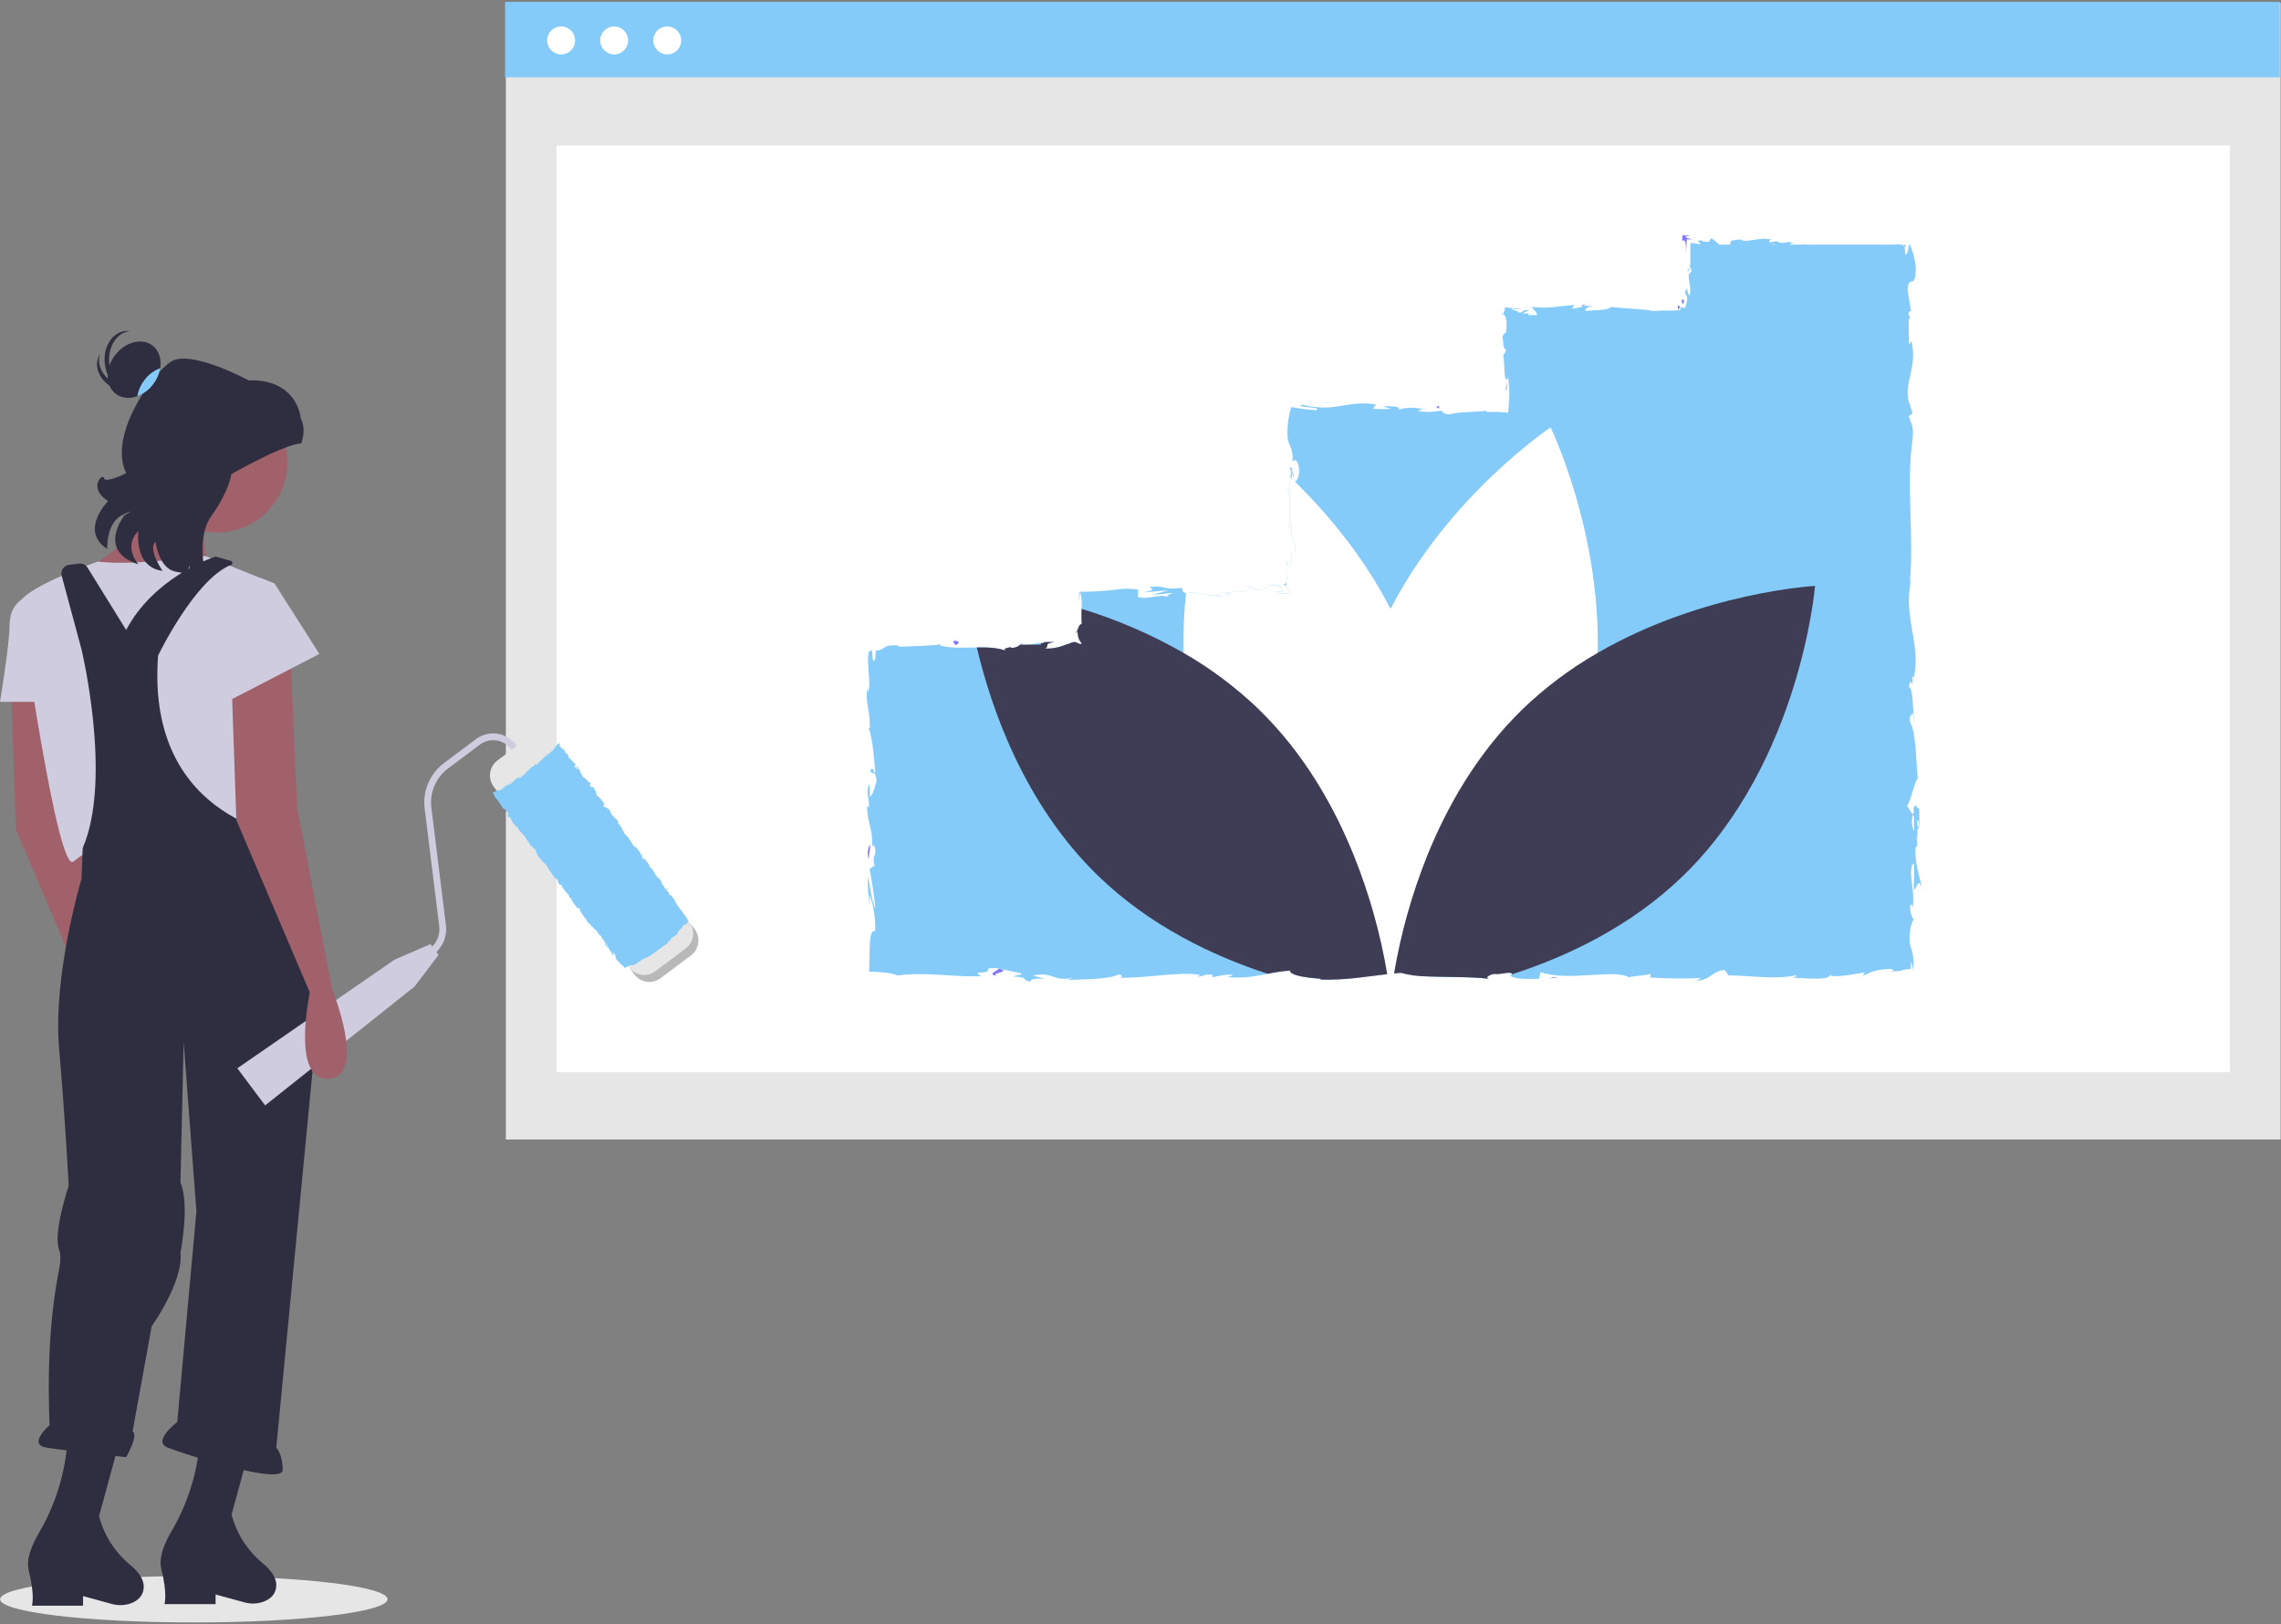 <svg width="601" height="428" viewBox="0 0 601 428" fill="none" xmlns="http://www.w3.org/2000/svg">
<rect x="0" y="0" width="601" height="428" fill="#808080" stroke="none"/>
<g clip-path="url(#clip0)">
<path d="M51.067 427.5C79.256 427.5 102.108 424.763 102.108 421.386C102.108 418.01 79.256 415.273 51.067 415.273C22.878 415.273 0.026 418.01 0.026 421.386C0.026 424.763 22.878 427.5 51.067 427.5Z" fill="#E6E6E6"/>
<path d="M600.894 0.765H133.287V300.241H600.894V0.765Z" fill="#E6E6E6"/>
<path d="M587.522 38.327H146.658V282.524H587.522V38.327Z" fill="white"/>
<path d="M600.694 0.5H133.088V20.366H600.694V0.5Z" fill="#85CBF9"/>
<path d="M147.85 14.338C149.884 14.338 151.532 12.69 151.532 10.656C151.532 8.623 149.884 6.974 147.85 6.974C145.817 6.974 144.168 8.623 144.168 10.656C144.168 12.69 145.817 14.338 147.85 14.338Z" fill="white"/>
<path d="M161.826 14.338C163.859 14.338 165.508 12.69 165.508 10.656C165.508 8.623 163.859 6.974 161.826 6.974C159.792 6.974 158.144 8.623 158.144 10.656C158.144 12.69 159.792 14.338 161.826 14.338Z" fill="white"/>
<path d="M175.802 14.338C177.835 14.338 179.484 12.69 179.484 10.656C179.484 8.623 177.835 6.974 175.802 6.974C173.768 6.974 172.12 8.623 172.12 10.656C172.12 12.69 173.768 14.338 175.802 14.338Z" fill="white"/>
<path d="M397.21 99.808C397.133 100.081 397.089 100.362 397.079 100.646L397.21 99.808Z" fill="#7F77FF"/>
<path d="M340.827 125.608C340.802 124.995 340.692 124.738 340.592 124.707C340.664 125.277 340.732 125.745 340.827 125.608Z" fill="#7F77FF"/>
<path d="M339.689 138.562C339.669 138.828 339.649 139.074 339.616 139.373C339.551 139.102 339.577 138.817 339.689 138.562V138.562Z" fill="#7F77FF"/>
<path d="M397.079 100.646L396.733 102.799C397.092 102.95 397 101.696 397.079 100.646Z" fill="#7F77FF"/>
<path d="M416.524 80.581L417.178 80.579C417.375 80.45 417.557 80.3 417.722 80.132L416.524 80.581Z" fill="#7F77FF"/>
<path d="M442.18 81.713C442.203 81.56 442.272 81.417 442.377 81.302C442.482 81.188 442.619 81.109 442.771 81.073C442.599 80.833 442.402 80.611 442.184 80.412C441.867 80.371 442.201 81.305 442.18 81.713Z" fill="#7F77FF"/>
<path d="M469.025 63.417C469.113 63.404 469.198 63.391 469.265 63.377L469.025 63.417Z" fill="#7F77FF"/>
<path d="M468.489 63.505L469.025 63.416C468.847 63.443 468.645 63.471 468.489 63.505Z" fill="#7F77FF"/>
<path d="M395.998 82.787C395.931 82.774 395.861 82.782 395.799 82.81C395.737 82.838 395.686 82.886 395.652 82.946C395.773 83.024 395.889 82.944 395.998 82.787Z" fill="#7F77FF"/>
<path d="M501.737 64.464L501.787 64.902C501.957 64.956 502.133 64.988 502.311 64.997L501.737 64.464Z" fill="#7F77FF"/>
<path d="M337.633 154.293C337.64 154.293 337.64 154.3 337.626 154.314C337.626 154.321 337.619 154.328 337.613 154.335C337.613 154.348 337.509 154.362 337.433 154.376C337.395 154.365 337.356 154.358 337.316 154.355C337.419 154.341 337.523 154.321 337.606 154.314C337.619 154.3 337.626 154.293 337.633 154.293Z" fill="#7F77FF"/>
<path d="M262.796 257.212C260.176 256.377 267.059 256.14 263.115 255.212C263.482 255.578 259.53 256.669 262.796 257.212Z" fill="#7F77FF"/>
<path d="M283.735 166.349C283.643 166.575 283.502 166.777 283.323 166.941C283.522 166.502 283.635 166.369 283.735 166.349Z" fill="#7F77FF"/>
<path d="M322.515 156.241C322.156 156.23 321.798 156.19 321.445 156.121L322.515 156.241Z" fill="#7F77FF"/>
<path d="M269.856 169.649C269.491 169.578 269.116 169.578 268.751 169.649C268.827 169.696 268.908 169.735 268.993 169.763C269.265 169.649 269.563 169.61 269.856 169.649Z" fill="#7F77FF"/>
<path d="M269.856 169.649C269.995 169.673 270.14 169.701 270.325 169.724C270.17 169.689 270.014 169.663 269.856 169.649Z" fill="#7F77FF"/>
<path d="M246.959 169.729C247.083 169.801 247.247 169.854 247.39 169.918C247.622 169.902 247.892 169.883 248.131 169.867L246.959 169.729Z" fill="#7F77FF"/>
<path d="M266.361 170.357C266.358 170.374 266.352 170.391 266.342 170.405C266.331 170.419 266.318 170.43 266.302 170.437C266.331 170.394 266.361 170.357 266.361 170.357Z" fill="#7F77FF"/>
<path d="M497.923 255.856C497.773 255.843 497.623 255.831 497.458 255.813C497.632 255.836 497.783 255.848 497.923 255.856Z" fill="#7F77FF"/>
<path d="M504.231 234.411C504.222 234.412 504.215 234.417 504.207 234.417C504.215 234.454 504.223 234.443 504.231 234.411Z" fill="#7F77FF"/>
<path d="M320.521 156.845C320.76 156.8 320.994 156.731 321.219 156.639C321.704 156.766 321.04 156.759 320.521 156.845Z" fill="#7F77FF"/>
<path d="M503.544 152.515C503.58 152.358 503.617 152.18 503.662 151.964C503.618 152.15 503.583 152.332 503.544 152.515Z" fill="#7F77FF"/>
<path d="M504.746 223.3C504.818 223.141 504.919 222.997 505.045 222.875L505.138 223.207C505.21 222.524 505.165 221.834 505.005 221.167C505.15 220.281 505.234 219.386 505.257 218.488C505.962 218.109 505.636 214.687 505.676 213.038C504.746 213.171 504.892 211.051 504.141 212.985C504.194 212.872 504.227 213.437 504.267 214.447C504.282 214.684 504.315 214.92 504.367 215.152C504.34 215.119 504.314 215.079 504.28 215.039C504.3 216.122 504.32 217.538 504.347 219.146C503.712 217.733 503.585 216.143 503.988 214.647C503.39 213.803 502.772 212.866 502.486 212.34C503.789 210.081 504.493 205.721 505.291 205.116C504.772 200.072 504.945 193.233 503.19 190.056C502.964 188.62 503.695 188.408 503.975 187.869C504.147 188.7 504.121 189.684 504.373 190.136C503.921 187.265 504.201 181.635 502.971 180.951C503.523 177.335 504.101 182.984 503.902 178.013L504.274 178.684C506.201 169.081 501.323 163.006 503.543 152.512C503.456 152.904 503.376 153.137 503.23 153.243C504.34 140.895 502.187 127.788 503.948 115.599C504.3 112.137 503.523 111.758 502.925 109.644L503.928 108.893L502.772 105.278C501.921 100.154 505.231 96.405 503.629 89.912L502.951 90.749C503.084 88.417 502.552 83.366 503.33 83.758C503.126 83.536 502.985 83.263 502.924 82.968C502.864 82.673 502.884 82.367 502.984 82.083L503.509 82.01L502.606 76.281C502.984 71.848 504.692 76.979 504.792 70.499C504.593 68.093 503.263 63.647 502.911 64.55C502.891 65.521 502.586 67.029 502.061 67.103L501.788 64.903C501.688 64.876 501.595 64.85 501.496 64.816V64.464H500.545C500.348 64.38 500.135 64.337 499.921 64.337C499.706 64.337 499.493 64.38 499.296 64.464H475.469L475.729 64.205L474.944 64.464H471.581C471.681 64.265 472 64.098 472.665 64.019C470.219 63.334 470.498 64.51 468.405 63.746C468.172 63.627 468.272 63.56 468.491 63.507L466.098 63.919C466.57 63.627 465.706 62.942 467.168 63.141C462.888 62.344 460.263 64.178 458.648 63.128L459.007 63.048C454.561 63.394 456.441 63.786 455.803 64.464H453.025L452.467 63.999L451.716 63.374C451.46 63.139 451.182 62.93 450.885 62.749C450.656 63.07 450.452 63.408 450.274 63.76C449.583 63.726 448.16 63.653 448.227 63.241C447.011 63.593 447.263 63.7 447.556 63.806C447.875 63.912 448.26 64.012 447.768 64.344C446.99 64.16 446.195 64.051 445.396 64.019C445.309 65.494 445.416 67.282 445.382 68.644C445.349 70.067 445.183 70.984 444.532 71.27C445.303 72.326 445.13 68.445 445.668 71.595C443.927 72.479 445.961 75.277 445.163 77.903C444.266 77.145 444.744 74.54 443.94 77.251C444.193 77.519 444.379 77.842 444.485 78.195C444.561 78.551 444.57 78.919 444.512 79.278C444.393 79.917 444.213 80.542 443.973 81.146C443.58 81.047 443.172 81.022 442.77 81.073C443.169 81.677 442.279 81.804 440.943 81.83C440.138 81.83 439.215 81.837 438.271 81.837C437.281 81.85 436.264 81.877 435.307 81.977C435.546 81.571 428.122 81.319 424.573 80.88L424.673 80.674C423.988 81.897 420.326 81.664 417.655 81.917C417.761 81.186 418.239 80.9 419.688 80.574L417.176 80.581C416.585 80.973 415.807 81.179 414.179 81.319L414.81 80.401C413.142 80.428 411.46 80.701 409.659 80.887C408.755 80.98 407.832 81.046 406.855 81.059C406.369 81.066 405.871 81.053 405.359 81.026C405.107 81.013 404.848 80.993 404.588 80.966C404.296 80.933 404.003 80.9 403.711 80.867C403.618 81.079 403.944 81.338 404.15 81.604C404.405 81.862 404.636 82.142 404.841 82.442C404.9 82.524 404.936 82.619 404.947 82.72C404.957 82.82 404.941 82.921 404.901 83.013H402.574C402.581 82.761 402.734 82.535 403.226 82.415C402.541 82.611 401.823 82.658 401.119 82.555C401.651 82.302 402.269 82.043 402.967 81.784C400.441 81.445 401.93 82.428 400.155 82.355C399.79 81.704 398.454 81.89 398.308 81.372C398.806 81.305 400.242 81.638 400.88 81.385C399.557 81.319 397.995 81.166 396.56 80.953C396.475 81.593 396.282 82.213 395.988 82.787C396.36 82.821 396.872 83.445 396.952 85.153C396.978 87.34 396.779 87.692 396.533 87.832C396.414 87.898 396.281 87.905 396.154 88.078C396.078 88.195 396.017 88.323 395.975 88.457C395.907 88.635 395.858 88.82 395.829 89.008C396.281 89.819 395.809 91.946 396.792 92.005C396.786 92.983 396.327 93.162 396.061 93.541C396.493 95.269 396.188 101.609 397.231 99.662L397.297 99.217C397.317 99.303 397.324 99.396 397.344 99.502C397.617 101.218 397.723 102.957 397.663 104.693C397.623 106.142 397.484 107.518 397.351 108.727C396.374 108.641 395.47 108.568 394.626 108.528C394.2 108.515 393.788 108.501 393.376 108.515L392.579 108.534C392.3 108.554 392.014 108.568 391.735 108.581L391.748 108.255C388.392 108.628 384.278 108.475 381.885 109.186C380.895 109.179 379.546 108.581 379.971 108.196C377.406 108.441 377.12 108.807 373.418 108.269C375.99 107.697 372.527 107.757 376.056 107.85C372.727 107.564 371.969 107.039 368.393 107.936C369.61 107.092 365.888 106.88 364.306 107.125L366.639 107.73C365 107.818 363.358 107.81 361.721 107.704L362.571 106.6C359.169 105.929 356.091 106.501 353.22 106.959C351.844 107.211 350.451 107.355 349.053 107.391L348.548 107.385L347.903 107.351C347.405 107.325 346.9 107.285 346.388 107.225C345.268 107.091 344.157 106.896 343.058 106.64C341.862 107.026 343.457 107.159 344.926 107.312C346.435 107.464 347.804 107.637 346.767 108.089C344.569 107.944 342.383 107.662 340.22 107.245C339.791 108.693 339.491 110.177 339.323 111.678C339.244 112.549 339.217 113.34 339.217 114.038C339.217 114.383 339.224 114.715 339.243 115.021C339.25 115.161 339.257 115.367 339.27 115.433C339.283 115.513 339.297 115.599 339.31 115.679C339.423 116.254 339.604 116.814 339.848 117.347C340.482 118.695 340.715 120.197 340.52 121.674C340.912 121.096 341.968 120.557 342.334 123.914C342.254 125.775 341.683 126.791 341.171 126.884C340.885 126.944 340.619 126.712 340.466 126.193C340.42 126.062 340.387 125.926 340.367 125.788C340.333 125.037 340.46 124.678 340.593 124.705C340.446 123.694 340.28 122.365 339.855 123.608L340.247 124.013C340.122 124.583 340.038 125.16 339.994 125.741C339.815 127.529 339.709 129.609 339.237 128.872C339.562 130.899 339.808 130.201 340.001 128.852C339.582 132.441 340.048 134.674 339.689 138.562C339.908 137.904 340.373 137.292 340.367 137.95C339.875 144.025 341.118 140.629 341.291 144.743C340.686 147.082 339.855 143.905 340.353 148.046C339.948 150.578 339.31 148.584 338.991 147.581C339.305 149.303 339.309 151.067 339.004 152.791C338.984 152.904 338.971 153.017 338.951 153.123C338.938 153.203 338.924 153.29 338.911 153.369L338.885 153.509C338.878 153.549 338.871 153.542 338.865 153.555L338.812 153.622C338.752 153.689 338.685 153.749 338.612 153.801C338.519 153.856 338.43 153.918 338.346 153.987C338.28 153.882 338.2 153.785 338.107 153.702C338.147 153.748 338.178 153.802 338.196 153.86C338.214 153.918 338.22 153.98 338.213 154.041C338.295 154.094 338.379 154.143 338.466 154.187C338.637 154.276 338.818 154.345 339.004 154.393C338.871 154.586 338.865 154.778 338.605 154.539C338.576 154.518 338.549 154.494 338.526 154.466C338.758 154.813 339.035 155.128 339.35 155.403C339.695 155.755 340.107 156.134 339.715 156.486C339.17 156.351 338.602 156.329 338.047 156.42C337.908 156.427 337.768 156.427 337.635 156.42C337.426 156.408 337.217 156.383 337.01 156.347C336.844 156.335 336.682 156.286 336.537 156.203C336.392 156.12 336.268 156.006 336.173 155.868C336.791 155.915 337.236 155.928 337.569 155.921C337.748 155.921 337.815 155.895 337.868 155.848C337.961 155.769 337.894 155.616 337.835 155.456C337.722 155.184 337.682 154.878 337.881 154.725C337.851 154.733 337.819 154.738 337.788 154.738C337.729 154.736 337.671 154.725 337.615 154.705C337.363 154.685 337.103 154.659 336.831 154.632C336.658 154.512 336.997 154.413 337.316 154.353C336.957 154.28 336.638 154.227 336.359 154.187C335.808 154.087 335.242 154.087 334.691 154.187C333.481 154.473 333.741 155.529 330.311 155.509C330.923 154.924 329.181 154.393 328.39 154.519C330.351 154.532 329.327 155.503 327.533 155.955C324.416 155.496 324.15 156.294 322.515 156.24L324.376 156.46C323.745 157.051 322.19 156.971 320.023 157.158C319.963 157.011 320.129 156.932 320.368 156.872C318.129 157.217 315.444 155.676 312.499 156.247C312.47 156.248 312.441 156.253 312.413 156.26C310.858 155.862 312.26 155.157 310.891 154.885C307.129 155.649 306.817 154.074 302.856 154.705C303.999 155.503 304.198 155.31 301.407 156.081L307.92 155.523L303.74 156.672C305.707 156.686 307.887 156.174 309.063 156.314C307.07 156.958 307.276 156.759 308.219 157.417C305.528 156.227 302.889 158.115 299.785 157.31L299.878 155.343C297.903 155.029 295.889 155.038 293.917 155.37L293.159 155.469L292.78 155.516L292.681 155.529L292.528 155.543L292.215 155.569C291.398 155.629 290.567 155.695 289.71 155.762C288.028 155.875 286.314 155.955 284.353 155.941C284.346 156.819 284.32 157.729 284.273 158.68L284.586 156.174L284.832 156.201C284.802 156.245 284.761 156.28 284.712 156.3C284.995 157.533 285.089 158.801 284.991 160.062C284.991 160.175 284.984 160.295 284.984 160.414V160.421C284.971 161.046 284.951 161.697 284.945 162.348C284.945 162.734 284.951 163.113 284.965 163.485C284.971 163.671 284.984 163.85 284.991 164.03L285.011 164.289L285.038 164.468C284.38 164.282 284.14 165.512 283.735 166.349C283.855 166.323 283.914 166.588 283.954 167.007C283.994 167.18 284.014 167.393 284.061 167.645C284.183 168.337 284.509 168.975 284.998 169.48C284.897 169.58 284.783 169.667 284.659 169.739C284.25 169.586 283.851 169.411 283.462 169.214C283.055 169.128 282.63 169.177 282.253 169.353C282.166 169.393 282.08 169.44 281.994 169.486C281.925 169.523 281.851 169.548 281.774 169.559C281.681 169.586 281.588 169.612 281.502 169.639C281.136 169.752 280.791 169.872 280.452 169.991C278.845 170.656 277.11 170.953 275.374 170.862C276.79 170.151 274.65 169.686 277.807 169.174C276.231 169.167 274.823 169.048 274.796 169.499C274.624 169.437 274.441 169.41 274.258 169.42C273.467 169.426 272.197 169.732 271.034 169.872C270.477 169.958 269.91 169.958 269.353 169.872C269.229 169.852 269.108 169.816 268.994 169.765C268.923 169.797 268.854 169.832 268.788 169.872C268.46 170.169 268.074 170.395 267.654 170.535C267.234 170.674 266.789 170.725 266.349 170.682C266.328 170.67 266.31 170.653 266.296 170.633C266.282 170.614 266.272 170.591 266.268 170.567C266.263 170.543 266.264 170.518 266.27 170.495C266.276 170.471 266.287 170.449 266.302 170.43C265.95 170.702 263.71 170.855 265.139 171.527C263.046 170.643 260.234 170.55 257.37 170.589C253.615 170.636 249.78 170.915 247.387 169.918C245.673 170.025 243.785 170.138 241.931 170.224C241.007 170.257 240.09 170.297 239.212 170.33C238.774 170.344 238.342 170.357 237.93 170.37C237.465 170.377 237.019 170.39 236.594 170.397C236.727 170.297 236.727 170.217 236.8 170.171C236.963 170.106 237.142 170.095 237.312 170.137C237.192 170.124 237.112 170.104 236.966 170.098C236.82 170.084 236.674 170.078 236.534 170.064C236.255 170.051 235.996 170.044 235.756 170.038C235.348 170.036 234.94 170.058 234.534 170.104C234.037 170.152 233.555 170.302 233.118 170.543C232.44 171.106 231.593 171.424 230.712 171.447C230.743 172.162 230.707 172.878 230.606 173.587C230.34 174.165 230.174 174.298 230.061 174.105C229.932 173.71 229.867 173.298 229.868 172.882C229.808 171.826 229.828 170.629 229.629 171.52C228.552 171.041 228.625 173.58 228.811 176.358C228.904 177.973 229.024 178.678 229.044 179.695C229.091 180.621 228.963 181.548 228.665 182.426L228.539 181.629C227.801 184.141 229.356 187.763 229.203 191.87C229.203 191.87 229.011 191.671 228.878 191.844C229.974 194.655 230.34 199.972 230.646 203.92C229.802 202.69 230.2 202.125 229.343 202.876C229.463 204.651 230.719 202.358 230.958 205.894C230.499 207.043 230.094 209.596 229.177 209.935L229.124 206.598C227.941 208.306 229.17 210.912 228.964 212.673L228.446 212.447C228.612 217.558 229.915 217.631 229.821 223.12L230.214 222.556C231.51 225.56 229.489 225.074 230.453 228.065L229.137 228.976C229.456 230.956 230.406 235.908 230.652 239.463C229.682 237.45 229.183 233.296 228.605 230.724C228.599 232.684 228.705 237.396 229.35 238.42C229.223 237.629 228.904 236.632 229.104 235.848C230.134 238.254 230.639 241.424 230.619 245.339C229.788 245.113 229.429 246.123 229.257 247.691C229.25 247.791 229.237 247.891 229.23 247.997C229.223 248.143 229.21 248.296 229.203 248.449C229.19 248.761 229.177 249.08 229.157 249.413C229.144 250.077 229.124 250.782 229.104 251.5C229.07 252.968 229.037 254.51 229.004 256.006C232.041 256.105 234.833 256.325 236.454 257.009L236.999 256.963L237.338 256.923L237.99 256.856C238.422 256.816 238.854 256.783 239.286 256.757C240.15 256.697 241.014 256.677 241.884 256.67C243.619 256.664 245.373 256.737 247.161 256.836C250.737 257.036 254.452 257.335 258.486 257.255C255.628 255.281 260.839 257.202 260.347 255.168C262.208 255.042 262.926 255.075 263.099 255.201L262.826 255.142C262.926 255.168 263.006 255.188 263.112 255.215V255.208L268.801 256.418C270.15 257.009 267.013 256.863 267.186 257.321C271.3 257.481 268.914 258.186 271.632 258.724C271.074 257.999 273.061 257.68 275.407 257.96L272.104 257.022C277.853 255.939 277.076 258.731 282.864 257.654L281.03 258.299C284.007 257.92 291.996 258.312 294.914 256.677C295.439 256.909 296.137 257.468 294.827 257.614C301.932 257.86 310.639 255.879 316.161 256.883L315.623 257.381C316.946 257.235 317.929 256.444 319.591 256.943C319.504 257.149 319.053 257.441 319.671 257.468C320.368 257.302 323.186 256.597 324.948 256.89L323.446 257.448C327.805 257.86 330.889 257.215 334.026 256.59C335.958 256.171 337.917 255.888 339.888 255.746C339.875 257.209 345.325 257.687 348.05 257.92L347.95 258.126C351.185 258.185 354.42 258.028 357.633 257.654C360.099 257.381 362.492 257.036 365.024 256.75H365.03C365.19 256.73 365.35 256.71 365.516 256.69C366.101 256.624 366.699 256.564 367.303 256.504C367.49 256.484 367.682 256.464 367.875 256.444C368.287 256.411 368.706 256.378 369.131 256.345C371.246 256.923 373.426 257.231 375.618 257.262C380.815 257.514 387.355 257.308 392.3 257.9C391.156 257.634 392.486 256.757 393.808 256.61C395.45 256.89 398.268 255.753 398.381 256.717C398.389 256.79 398.384 256.864 398.368 256.936L397.776 256.909H397.743L397.749 256.916C399.072 258.225 402.661 257.88 405.466 257.913L405.924 256.158C413.268 258.711 425.165 255.221 429.172 257.508C430.947 257.069 433.14 257.076 434.895 256.637L434.802 257.574C439.271 257.858 443.753 257.902 448.227 257.707L446.991 258.385C450.413 258.445 451.311 255.667 454.474 255.614L455.418 257.016C461.393 256.996 467.434 258.232 473.336 256.956C473.243 257.162 473.063 257.567 472.1 257.627C474.818 257.66 482.448 258.518 482.022 256.83C482.674 257.78 488.283 256.743 491.334 256.218L490.835 257.142C492.198 256.551 492.896 256.172 493.733 255.906C494.209 255.756 494.695 255.642 495.188 255.567C495.494 255.52 495.787 255.474 496.205 255.434C496.71 255.394 497.282 255.354 497.927 255.308C499.07 255.421 499.263 255.933 497.92 255.859C498.919 255.991 499.934 255.946 500.917 255.726C501.743 255.464 502.603 255.328 503.469 255.321C503.466 254.653 503.501 253.985 503.576 253.321C503.775 254.092 503.975 254.909 504.167 255.773C504.242 254.35 504.182 252.924 503.988 251.513C503.828 250.662 503.576 250.031 503.237 248.854C503.21 248.695 503.19 248.522 503.177 248.343C503.164 248.176 503.15 248.01 503.137 247.831C503.124 247.538 503.117 247.219 503.124 246.9C503.145 246.239 503.209 245.58 503.317 244.927C503.523 243.644 503.888 242.554 504.307 242.328C503.795 241.909 503.111 240.221 503.35 238.4C503.669 238.154 503.868 238.812 503.961 239.151C504.593 233.987 502.885 231.468 503.795 227.919C503.933 227.88 504.058 227.803 504.155 227.698C504.252 227.592 504.319 227.462 504.347 227.321C504.327 231.083 504.28 234.166 504.221 234.412C505.065 234.366 505.217 231.116 506.387 233.734C505.743 231.076 504.347 226.53 504.746 223.3ZM505.497 216.421C505.629 217.524 505.443 217.89 505.251 218.043C505.237 217.524 505.204 216.913 505.138 216.115C505.104 216.089 505.065 216.022 505.025 215.989C505.216 216.09 505.379 216.239 505.497 216.421V216.421ZM467.454 64.318C467.566 64.354 467.673 64.403 467.773 64.464H466.364C466.703 64.411 467.062 64.364 467.454 64.318V64.318Z" fill="#85CBF9"/>
<path d="M338.059 154.645C338.013 154.696 337.949 154.726 337.881 154.731C337.935 154.693 337.995 154.664 338.059 154.645Z" fill="#7F77FF"/>
<path d="M320.369 156.877C320.424 156.868 320.478 156.855 320.533 156.844C320.476 156.854 320.421 156.865 320.369 156.877Z" fill="#7F77FF"/>
<path d="M504.269 214.447C504.237 214.298 504.214 214.147 504.201 213.994C504.118 214.219 504.048 214.432 503.991 214.65L504.284 215.039L504.269 214.447Z" fill="#7F77FF"/>
<path d="M397.21 99.819C397.236 99.705 397.283 99.597 397.348 99.5C397.301 99.602 397.27 99.602 397.232 99.667L397.21 99.819Z" fill="#7F77FF"/>
<path d="M443.659 63.344C443.959 63.351 444.298 63.784 444.233 66.964L444.433 63.056L445.901 63.127C444.716 62.766 442.76 62.281 445.468 62.194C444.535 62.086 443.823 62.002 443.321 61.944C443.098 63.818 443.359 63.352 443.659 63.344Z" fill="#7F77FF"/>
<path d="M443.71 79.607C443.626 78.863 443.495 78.842 443.36 78.929C443.224 79.024 443.084 79.214 442.982 79.121C443.311 80.003 443.394 80.431 443.71 79.607Z" fill="#7F77FF"/>
<path d="M379.004 107.862L379.236 107.012C377.463 107.135 379.219 107.342 379.004 107.862Z" fill="#7F77FF"/>
<path d="M348.32 106.329L348.468 106.318L348.741 106.294L349.833 106.201L350.607 106.079L349.128 106.234L348.388 106.31L347.181 106.388L348.092 106.341L348.32 106.329Z" fill="#7F77FF"/>
<path d="M251.115 168.904L251.651 169.95C252.85 169.763 253.101 168.586 251.115 168.904Z" fill="#7F77FF"/>
<path d="M229.235 222.499C228.915 223.095 228.719 223.75 228.659 224.424C228.6 225.098 228.678 225.776 228.889 226.419C228.961 224.855 229.369 223.296 229.235 222.499Z" fill="#7F77FF"/>
<path d="M408.016 257.831L410.652 257.539L409.415 257.48L408.016 257.831Z" fill="#7F77FF"/>
<path d="M420.945 172.038C420.784 180.102 419.657 188.116 417.588 195.911C409.533 225.686 387.494 247.352 375.618 257.262C373.426 257.231 371.246 256.923 369.131 256.345C368.706 256.378 368.287 256.411 367.875 256.444C367.682 256.464 367.49 256.484 367.304 256.504C366.699 256.564 366.101 256.624 365.516 256.69C365.35 256.71 365.19 256.73 365.03 256.75H365.024C361.182 246.703 358.426 236.273 356.803 225.639L356.796 225.633V225.626C354.742 211.988 354.41 195.984 358.737 179.994C360.59 173.227 363.154 166.675 366.386 160.448C381.832 130.473 408.543 112.615 408.543 112.615C408.543 112.615 421.742 139.725 420.945 172.038Z" fill="white"/>
<path d="M339.689 138.562C339.669 138.828 339.649 139.074 339.616 139.373C339.551 139.102 339.577 138.817 339.689 138.562V138.562Z" fill="white"/>
<path d="M320.521 156.845C320.76 156.8 320.994 156.731 321.219 156.639C321.704 156.766 321.04 156.759 320.521 156.845Z" fill="white"/>
<path d="M321.445 156.121L322.515 156.241C322.156 156.23 321.798 156.19 321.445 156.121V156.121Z" fill="white"/>
<path d="M337.433 154.376C337.395 154.365 337.356 154.358 337.316 154.355C337.419 154.341 337.523 154.321 337.606 154.314C337.619 154.3 337.626 154.293 337.633 154.293C337.64 154.293 337.64 154.3 337.626 154.314C337.626 154.321 337.619 154.328 337.612 154.335C337.612 154.348 337.509 154.362 337.433 154.376Z" fill="white"/>
<path d="M338.059 154.645C338.013 154.696 337.949 154.726 337.881 154.731C337.935 154.693 337.995 154.664 338.059 154.645Z" fill="white"/>
<path d="M375.997 225.586C375.997 225.6 375.99 225.613 375.99 225.626C374.382 236.157 371.662 246.487 367.875 256.444C367.682 256.464 367.49 256.484 367.304 256.504C366.699 256.564 366.101 256.624 365.516 256.69C365.35 256.71 365.19 256.73 365.031 256.75H365.024C362.492 257.036 360.099 257.382 357.633 257.654C345.876 247.931 323.359 226.085 315.204 195.911C313.129 188.115 312 180.098 311.841 172.032C311.72 166.762 311.94 161.489 312.499 156.247C315.444 155.676 318.129 157.218 320.368 156.872C320.129 156.932 319.963 157.011 320.023 157.158C322.189 156.972 323.745 157.051 324.376 156.46L322.515 156.241C324.15 156.294 324.416 155.496 327.533 155.955C329.327 155.503 330.351 154.532 328.39 154.519C329.181 154.393 330.922 154.925 330.311 155.509C333.74 155.529 333.481 154.473 334.691 154.187H336.359C336.638 154.227 336.957 154.28 337.316 154.353C336.997 154.413 336.658 154.513 336.831 154.632C337.103 154.659 337.363 154.685 337.615 154.705C337.671 154.725 337.729 154.737 337.788 154.739C337.819 154.738 337.851 154.733 337.881 154.725C337.682 154.878 337.722 155.184 337.834 155.456C337.894 155.616 337.961 155.769 337.868 155.848C337.815 155.895 337.748 155.922 337.569 155.922C337.236 155.928 336.791 155.915 336.173 155.868C336.268 156.006 336.392 156.12 336.537 156.203C336.682 156.286 336.844 156.335 337.01 156.347C337.217 156.384 337.426 156.408 337.635 156.42C337.768 156.427 337.908 156.427 338.047 156.42C338.602 156.329 339.17 156.351 339.715 156.486C340.107 156.134 339.695 155.755 339.35 155.403C339.035 155.129 338.758 154.813 338.526 154.466C338.549 154.494 338.576 154.518 338.605 154.539C338.865 154.778 338.871 154.586 339.004 154.393C338.818 154.345 338.637 154.276 338.466 154.187H338.951V153.124C338.971 153.017 338.984 152.904 339.004 152.791C339.309 151.067 339.305 149.303 338.991 147.581C339.31 148.584 339.948 150.578 340.353 148.046C339.855 143.905 340.686 147.082 341.29 144.743C341.118 140.629 339.875 144.025 340.367 137.95C340.373 137.292 339.908 137.904 339.689 138.562C340.048 134.674 339.582 132.441 340.001 128.852C339.808 130.201 339.562 130.899 339.237 128.872C339.709 129.609 339.815 127.529 339.994 125.741C340.147 125.888 340.307 126.041 340.466 126.193C340.699 126.419 340.938 126.652 341.171 126.885C349.452 135.013 359.162 146.391 366.386 160.448C366.387 160.448 366.388 160.448 366.389 160.448C366.39 160.448 366.39 160.449 366.391 160.449C366.392 160.45 366.392 160.451 366.393 160.452C366.393 160.452 366.393 160.453 366.393 160.454C369.631 166.677 372.198 173.227 374.049 179.994C378.369 195.971 378.044 211.949 375.997 225.586Z" fill="white"/>
<path d="M283.735 166.349C283.643 166.575 283.502 166.777 283.323 166.941C283.522 166.502 283.635 166.369 283.735 166.349Z" fill="#3F3D56"/>
<path d="M266.361 170.357C266.358 170.374 266.352 170.391 266.342 170.405C266.331 170.419 266.318 170.43 266.302 170.437C266.331 170.394 266.361 170.357 266.361 170.357Z" fill="#3F3D56"/>
<path d="M365.516 256.69C365.349 256.71 365.19 256.73 365.03 256.75H365.024C362.492 257.036 360.099 257.382 357.633 257.654C354.42 258.028 351.185 258.186 347.95 258.126L348.05 257.92C345.325 257.687 339.875 257.209 339.888 255.747C337.917 255.889 335.958 256.171 334.026 256.591C319.651 251.912 302.909 243.99 289.211 230.657C269.904 211.869 261.191 186.766 257.37 170.59C260.234 170.55 263.046 170.643 265.139 171.527C263.71 170.855 265.95 170.703 266.302 170.43C266.287 170.449 266.276 170.471 266.27 170.495C266.264 170.518 266.263 170.543 266.268 170.567C266.272 170.591 266.282 170.614 266.296 170.634C266.31 170.654 266.328 170.67 266.349 170.683C266.789 170.725 267.234 170.675 267.654 170.535C268.074 170.395 268.46 170.169 268.788 169.872H274.258V169.42C274.441 169.41 274.624 169.437 274.796 169.5C274.823 169.048 276.232 169.167 277.807 169.174C274.65 169.686 276.79 170.151 275.374 170.862C277.11 170.953 278.845 170.656 280.452 169.991C280.791 169.872 281.136 169.752 281.502 169.639C281.588 169.613 281.681 169.586 281.774 169.559C281.851 169.548 281.925 169.523 281.994 169.486C282.08 169.44 282.167 169.393 282.253 169.353C282.63 169.177 283.055 169.128 283.463 169.214C283.851 169.411 284.251 169.586 284.659 169.739C284.783 169.668 284.897 169.58 284.998 169.48C284.509 168.976 284.183 168.337 284.061 167.645C284.014 167.393 283.994 167.18 283.954 167.007C283.914 166.589 283.855 166.323 283.735 166.349C284.14 165.512 284.38 164.282 285.038 164.468L285.011 164.289L284.991 164.03C284.984 163.85 284.971 163.671 284.965 163.485C284.951 163.113 284.945 162.734 284.945 162.348C284.951 161.697 284.971 161.046 284.984 160.421C294.342 163.276 303.351 167.171 311.842 172.032C319.062 176.171 325.744 181.187 331.733 186.966C343.723 198.636 351.625 212.739 356.796 225.626V225.633L356.803 225.64C360.81 235.648 363.731 246.058 365.516 256.69Z" fill="#3F3D56"/>
<path d="M397.743 256.91H397.788C397.777 256.916 397.765 256.919 397.752 256.919L397.743 256.91Z" fill="#3F3D56"/>
<path d="M478.234 154.38C478.234 154.38 474.459 200.597 443.581 230.657C429.757 244.116 412.843 252.058 398.381 256.717C398.268 255.753 395.45 256.89 393.808 256.611C392.486 256.757 391.156 257.634 392.3 257.9C387.355 257.308 380.815 257.514 375.618 257.262C373.426 257.231 371.246 256.923 369.131 256.345C368.706 256.378 368.287 256.411 367.875 256.444C367.682 256.464 367.49 256.484 367.304 256.504C369.094 245.919 372.008 235.554 375.997 225.586C381.181 212.713 389.083 198.623 401.053 186.972C407.042 181.193 413.723 176.177 420.944 172.038C448.606 155.995 478.234 154.38 478.234 154.38Z" fill="#3F3D56"/>
<path d="M43.76 127.706C43.76 127.706 34.503 146.22 20.197 150.427C5.891 154.635 54.7 150.427 54.7 150.427C54.7 150.427 52.175 136.963 55.541 135.28C58.907 133.597 43.76 127.706 43.76 127.706Z" fill="#A0616A"/>
<path d="M28.803 95.899C28.3 91.513 30.699 87.635 34.162 87.237C34.201 87.233 34.24 87.235 34.279 87.231C33.846 87.168 33.407 87.16 32.972 87.21C29.509 87.607 27.11 91.486 27.613 95.872C28.111 100.209 31.26 103.413 34.678 103.101C31.747 102.675 29.243 99.727 28.803 95.899Z" fill="#2F2E41"/>
<path d="M31.907 101.847C27.725 100.431 25.241 96.606 26.359 93.305C26.372 93.267 26.39 93.233 26.404 93.196C26.162 93.561 25.968 93.955 25.827 94.369C24.709 97.671 27.193 101.495 31.375 102.911C35.51 104.311 39.751 102.83 40.927 99.606C39.291 102.076 35.556 103.082 31.907 101.847Z" fill="#2F2E41"/>
<path d="M2.971 182.948L4.208 218.592L23.563 264.035C23.563 264.035 18.514 287.598 28.612 286.756C38.711 285.915 29.454 263.193 29.454 263.193L20.197 215.226L18.514 175.673L2.971 182.948Z" fill="#A0616A"/>
<path d="M57.224 140.329C67.449 140.329 75.738 132.04 75.738 121.815C75.738 111.59 67.449 103.301 57.224 103.301C46.999 103.301 38.711 111.59 38.711 121.815C38.711 132.04 46.999 140.329 57.224 140.329Z" fill="#A0616A"/>
<path d="M72.372 153.794L54.127 146.505C54.127 146.505 50.492 147.061 40.394 147.903C30.295 148.744 25.811 147.951 25.811 147.951C25.811 147.951 4.208 155.477 5.049 159.684C5.891 163.892 15.148 230.373 19.355 227.007C23.563 223.641 26.088 222.799 26.088 222.799L72.372 218.592V153.794Z" fill="#CFCCE0"/>
<path d="M8.415 158.001H5.677C5.677 158.001 2.525 159.684 2.525 164.734C2.525 169.783 -3.05176e-05 184.93 -3.05176e-05 184.93H13.464L8.415 158.001Z" fill="#CFCCE0"/>
<path d="M33.241 165.996L23.076 149.577C22.845 149.203 22.511 148.903 22.114 148.713C21.718 148.524 21.275 148.452 20.838 148.506L18.188 148.838C17.862 148.878 17.549 148.989 17.269 149.161C16.989 149.333 16.75 149.563 16.566 149.836C16.383 150.108 16.26 150.417 16.207 150.741C16.153 151.065 16.169 151.397 16.255 151.714L21.459 171.045C21.459 171.045 29.688 205.194 21.787 223.464L21.459 231.636C21.459 231.636 13.885 256.882 15.568 276.237C17.251 295.592 18.093 312.423 18.093 312.423C18.093 312.423 13.885 325.046 15.568 329.253C16.073 330.516 15.972 332.384 15.584 334.381C13.21 346.57 12.598 359.037 12.933 371.45L13.044 375.538C13.044 375.538 7.153 380.587 12.202 381.429C17.252 382.27 33.241 383.953 33.241 383.953C33.241 383.953 36.607 378.062 34.924 377.221L39.973 349.45C39.973 349.45 48.388 337.669 47.547 330.095C47.547 330.095 50.071 317.472 47.547 311.581L48.388 274.554L51.754 319.155L46.705 374.696C46.705 374.696 39.973 379.745 44.181 381.429C48.388 383.112 74.476 391.527 74.476 387.319C74.476 383.112 72.793 381.429 72.793 381.429L83.733 267.821L77.842 220.696C77.842 220.696 38.29 217.329 41.656 172.728C41.656 172.728 51.333 152.631 60.885 148.839C60.993 148.798 61.086 148.725 61.151 148.628C61.215 148.532 61.247 148.418 61.243 148.303C61.238 148.187 61.197 148.076 61.126 147.984C61.055 147.893 60.956 147.827 60.845 147.795L56.967 146.687C56.861 146.656 56.749 146.658 56.644 146.693C54.962 147.263 40.371 152.527 33.241 165.996Z" fill="#2F2E41"/>
<path d="M52.596 380.587L52.462 381.797C51.556 389.506 49.05 396.941 45.103 403.625C43.219 406.864 41.776 410.522 42.498 413.407C44.181 420.139 43.339 422.664 43.339 422.664H56.804V420.139L64.321 422.189C65.997 422.673 67.783 422.619 69.427 422.033C71.11 421.402 72.793 420.139 72.793 417.615C72.793 415.511 71.186 413.553 69.311 411.985C65.358 408.743 62.494 404.367 61.105 399.446L61.011 399.101L66.061 380.587L52.596 380.587Z" fill="#2F2E41"/>
<path d="M17.672 381.008L17.538 382.218C16.633 389.927 14.126 397.362 10.179 404.046C8.295 407.284 6.852 410.943 7.574 413.828C9.257 420.56 8.415 423.085 8.415 423.085H21.88V420.56L29.397 422.61C31.073 423.094 32.859 423.04 34.503 422.454C36.186 421.823 37.869 420.56 37.869 418.036C37.869 415.932 36.262 413.974 34.387 412.406C30.434 409.164 27.57 404.788 26.182 399.867L26.088 399.522L31.137 381.008H17.672Z" fill="#2F2E41"/>
<path d="M60.961 124.939C60.961 124.939 74.224 117.277 79.359 116.813C79.359 116.813 80.855 113.446 79.242 110.207C79.242 110.207 78.46 99.814 65.487 100.218C65.487 100.218 50.166 91.918 45.022 95.307C39.879 98.696 28.425 114.956 33.263 124.674C33.263 124.674 27.671 127.488 27.405 125.973C27.139 124.458 22.984 128.527 28.469 132.032C28.469 132.032 20.791 139.804 28.255 144.668C28.255 144.668 27.913 137.775 32.242 135.691C36.572 133.607 32.783 135.796 32.783 135.796C32.783 135.796 25.371 145.083 36.441 148.698C36.441 148.698 32.31 143.994 36.465 139.925C36.465 139.925 35.178 149.428 42.831 150.428C42.831 150.428 38.883 144.784 40.961 142.75C40.961 142.75 41.843 149.748 46.164 150.589L49.405 151.219L50.501 145.58C50.501 145.58 47.419 152.783 54.624 153.209C54.624 153.209 51.141 142.291 55.752 135.873C60.364 129.455 60.961 124.939 60.961 124.939Z" fill="#2F2E41"/>
<path d="M40.376 101.221C43.041 97.702 42.95 93.142 40.171 91.038C37.392 88.933 32.979 90.08 30.313 93.6C27.647 97.12 27.739 101.679 30.518 103.784C33.296 105.888 37.71 104.741 40.376 101.221Z" fill="#2F2E41"/>
<path d="M42.215 97.007C40.541 97.642 39.084 98.744 38.018 100.182C37.07 101.415 36.438 102.862 36.178 104.396C37.853 103.762 39.31 102.66 40.376 101.221C41.324 99.988 41.956 98.541 42.215 97.007Z" fill="#85CBF9"/>
<path d="M106.467 257.312L105.398 255.886L113.157 250.071C114.078 249.379 114.8 248.457 115.252 247.397C115.703 246.337 115.866 245.177 115.726 244.033L111.883 212.994C111.606 210.74 111.929 208.454 112.818 206.364C113.707 204.275 115.13 202.457 116.945 201.093L125.403 194.756C127.007 193.556 129.022 193.042 131.005 193.326C132.988 193.61 134.777 194.67 135.98 196.271L137.939 198.885L136.513 199.954L134.554 197.34C133.635 196.116 132.267 195.307 130.752 195.09C129.237 194.873 127.698 195.266 126.472 196.182L118.014 202.52C116.45 203.695 115.223 205.262 114.458 207.062C113.692 208.862 113.414 210.832 113.651 212.774L117.495 243.814C117.673 245.269 117.465 246.746 116.891 248.095C116.317 249.443 115.398 250.617 114.226 251.498L106.467 257.312Z" fill="#CFCCE0"/>
<path d="M109.234 259.943L115.56 251.612L113.422 248.76L103.937 252.875L62.532 281.485L69.861 291.267L109.234 259.943Z" fill="#CFCCE0"/>
<path d="M139.056 194.389L131.068 200.374C128.885 202.011 128.441 205.107 130.077 207.29L167.138 256.746C168.774 258.93 171.87 259.373 174.054 257.737L182.042 251.751C184.225 250.115 184.669 247.019 183.033 244.836L145.972 195.379C144.336 193.196 141.24 192.753 139.056 194.389Z" fill="#E6E6E6"/>
<path opacity="0.2" d="M183.033 244.837L181.888 243.308L181.659 243.003C182.048 243.522 182.331 244.112 182.491 244.741C182.652 245.369 182.687 246.023 182.595 246.665C182.503 247.307 182.286 247.924 181.955 248.482C181.625 249.04 181.187 249.528 180.668 249.917L172.678 255.904C171.63 256.689 170.313 257.026 169.016 256.841C167.72 256.655 166.55 255.962 165.764 254.913L165.993 255.219L167.139 256.747C167.924 257.796 169.094 258.489 170.391 258.675C171.687 258.86 173.005 258.523 174.053 257.738L182.043 251.751C183.091 250.965 183.784 249.795 183.97 248.499C184.156 247.202 183.819 245.885 183.033 244.837Z" fill="black"/>
<path d="M159.344 212.195C159.269 212.121 159.206 212.062 159.204 212.094C159.276 212.181 159.323 212.204 159.344 212.195Z" fill="#7F77FF"/>
<path d="M158.083 210.212C158.075 210.161 158.048 210.115 158.007 210.084L158.083 210.212Z" fill="#7F77FF"/>
<path d="M167.114 222.737C167.038 222.761 167.185 222.925 167.282 223.083L167.114 222.737Z" fill="#7F77FF"/>
<path d="M171.023 227.767L171.094 227.862C171.139 227.873 171.185 227.88 171.231 227.882L171.023 227.767Z" fill="#7F77FF"/>
<path d="M173.493 231.452C173.54 231.452 173.586 231.462 173.629 231.48C173.672 231.499 173.711 231.526 173.743 231.559C173.783 231.528 173.812 231.485 173.826 231.436C173.768 231.345 173.587 231.433 173.493 231.452Z" fill="#7F77FF"/>
<path d="M181.159 242.096L181.119 242.166C181.143 242.196 181.17 242.223 181.2 242.248L181.159 242.096Z" fill="#7F77FF"/>
<path d="M155.65 206.53L155.66 206.55C155.755 206.636 155.709 206.582 155.65 206.53Z" fill="#7F77FF"/>
<path d="M133.212 213.852C133.083 213.395 133.819 214.297 133.571 213.65C133.549 213.744 132.97 213.344 133.212 213.852Z" fill="#7F77FF"/>
<path d="M149.677 198.75C149.664 198.795 149.661 198.844 149.67 198.891C149.685 198.875 149.691 198.84 149.677 198.75Z" fill="#7F77FF"/>
<path d="M146.553 196.498C146.442 196.568 146.343 196.657 146.262 196.761C146.281 196.758 146.298 196.751 146.315 196.743C146.371 196.641 146.454 196.557 146.553 196.498V196.498Z" fill="#7F77FF"/>
<path d="M143.432 199.435C143.461 199.43 143.49 199.423 143.518 199.414L143.61 199.317L143.432 199.435Z" fill="#7F77FF"/>
<path d="M181.34 242.252C181.235 242.379 181.028 242.546 180.936 242.49L181.119 242.161C181.106 242.146 181.094 242.129 181.081 242.112C181.093 242.097 181.105 242.082 181.117 242.067L178.479 238.546L178.547 238.55L178.426 238.476L178.092 238.03C178.134 238.02 178.189 238.034 178.268 238.112C178.132 237.698 177.968 237.88 177.88 237.503C177.876 237.457 177.897 237.463 177.928 237.485L177.619 237.213C177.714 237.24 177.738 237.039 177.854 237.262C177.55 236.585 176.984 236.454 176.992 236.108L177.042 236.146C176.534 235.587 176.66 235.89 176.486 235.887L176.204 235.511L176.276 235.022L176.051 235.068C175.995 234.98 175.884 234.807 175.973 234.787C175.628 234.564 175.941 234.894 175.699 234.795C175.551 234.283 174.803 233.747 175 233.459C174.767 233.41 175.189 233.914 174.782 233.553C174.975 233.218 174.364 233.097 174.221 232.634C174.452 232.636 174.633 233.04 174.49 232.577C174.077 232.543 174.012 231.826 173.734 231.554C173.526 231.687 173.15 230.946 172.698 230.479C172.429 229.931 172.126 229.401 171.789 228.892L171.833 228.881C171.564 228.938 171.23 228.414 170.919 228.084C171.049 228.009 171.144 228.039 171.344 228.194L171.089 227.855C170.92 227.794 170.772 227.685 170.665 227.54L170.878 227.513C170.426 227.083 170.026 226.602 169.685 226.08C169.574 226.129 169.59 226.451 169.442 226.487L169.212 226.18C169.246 226.165 169.284 226.162 169.32 226.171C169.356 226.18 169.388 226.199 169.412 226.228C169.362 226.182 169.208 226.087 169.161 225.957L169.472 226.107C169.329 225.801 169.262 226.048 169.115 225.828C169.226 225.751 169.075 225.614 169.183 225.58C169.233 225.626 169.277 225.798 169.379 225.847C169.223 225.625 169.12 225.371 169.077 225.102C169.032 225.169 168.933 225.211 168.788 225.046C168.442 224.601 168.801 224.795 168.659 224.49C168.503 224.437 168.364 224.091 168.198 224.204C168.1 224.071 168.156 223.991 168.162 223.907C167.916 223.726 167.324 222.831 167.35 223.222L167.384 223.29L167.348 223.257C166.615 222.611 166.247 221.599 165.609 220.89L165.663 220.851C165.312 220.416 164.927 220.008 164.513 219.631C164.412 219.497 164.373 219.241 164.48 219.251C164.192 219.013 163.961 218.713 163.804 218.373C164.159 218.652 163.797 218.191 164.14 218.679C163.849 218.194 163.858 218.027 163.349 217.654C163.61 217.715 163.268 217.185 163.067 217.001L163.205 217.391C163.024 217.18 162.859 216.957 162.71 216.723L162.978 216.703C162.507 215.616 161.357 215.321 161.2 214.343C160.89 214.194 161.486 214.91 161.174 214.803C160.985 214.413 160.83 214.008 160.711 213.591C160.375 212.935 160.04 213.247 159.653 212.588C159.647 212.714 159.53 212.916 159.129 212.508C158.834 212.065 159.008 211.783 159.261 212.012C159.342 212.11 159.359 212.175 159.334 212.187C159.46 212.306 159.622 212.465 159.566 212.245L159.461 212.238C159.369 211.978 158.924 211.4 159.133 211.457C158.831 211.183 158.924 211.4 159.069 211.662C158.754 211.048 158.434 210.81 158.077 210.202C158.108 210.318 158.094 210.457 158.028 210.368C157.493 209.486 157.635 210.098 157.189 209.562C157.051 209.172 157.509 209.499 157.007 209.001C156.817 208.608 157.124 208.8 157.278 208.897C156.916 208.515 156.634 208.065 156.449 207.572L156.703 207.802C156.572 207.68 156.455 207.544 156.353 207.398L156.339 207.648C156.243 207.473 156.144 207.339 156.2 207.302C155.993 207.203 156.078 207.587 155.721 207.351C155.628 207.091 155.17 206.762 155.287 206.561C155.725 207.267 155.404 206.359 155.851 206.899C155.732 206.783 155.632 206.647 155.556 206.499C155.557 206.46 155.608 206.494 155.65 206.53C155.328 205.782 155.238 206.384 154.75 205.724C154.909 205.735 154.819 205.435 154.718 205.343C154.915 205.609 154.652 205.59 154.396 205.403C154.156 204.926 153.997 204.987 153.841 204.76L153.994 205.038C153.834 205.025 153.689 204.805 153.438 204.535C153.495 204.453 153.69 204.762 153.644 204.633C153.231 204.434 153.268 203.765 152.813 203.396C152.721 203.136 152.979 203.24 152.885 203.022C152.378 202.606 152.604 202.371 152.099 201.913C152.085 202.164 152.137 202.168 151.728 201.885L152.479 202.697L151.867 202.274C152.064 202.541 152.369 202.773 152.466 202.949C152.158 202.759 152.211 202.762 152.199 202.97C152.121 202.461 151.546 202.335 151.362 201.816L151.693 201.588C151.363 200.849 150.687 200.589 150.153 199.709L150.295 200.014C150.085 200 149.898 199.521 149.647 199.294C149.773 199.238 149.688 199.043 149.669 198.88C149.6 198.953 149.227 198.274 148.957 198.36L148.824 197.888C148.416 197.223 147.868 197.25 147.336 196.464C147.448 196.492 147.445 196.388 147.466 196.323C147.488 196.262 147.536 196.242 147.815 196.527C147.562 196.188 147.334 195.843 147.314 195.971C147.296 195.929 147.273 195.889 147.246 195.852L147.198 195.791C147.181 195.773 147.159 195.824 147.138 195.841L146.851 196.194C146.711 196.409 146.528 196.593 146.313 196.734C146.219 196.909 146.25 197.075 145.973 197.329C145.926 197.338 145.932 197.277 145.932 197.277C145.945 197.36 145.635 197.686 145.925 197.616C145.049 197.877 144.285 199.204 143.512 199.408C143.114 199.826 142.621 200.318 142.228 200.665C142.227 200.612 142.186 200.613 142.27 200.559C141.642 200.934 142.185 201.144 141.462 201.565C141 201.666 141.722 201.195 141.469 201.3C141.099 201.033 140.747 201.982 140.15 202.123L140.238 202.019C139.819 202.168 139.539 202.791 138.971 203.185C138.971 203.185 138.974 203.134 138.934 203.13C138.543 203.7 138.065 204.206 137.516 204.626C137.585 204.366 137.709 204.377 137.504 204.307C137.276 204.5 137.74 204.486 137.282 204.87C137.07 204.906 136.672 205.086 136.518 204.961L136.97 204.633C136.6 204.602 136.382 205.052 136.113 205.182L136.085 205.073C135.399 205.583 135.53 205.805 134.746 206.292L134.869 206.308C134.584 206.803 134.431 206.405 134.107 206.837L133.838 206.688C133.41 207.104 132.955 207.49 132.474 207.844C132.793 207.447 133.147 207.08 133.532 206.747C133.145 206.945 132.795 207.209 132.497 207.527C132.6 207.439 132.711 207.297 132.844 207.267C132.526 207.72 132.096 208.082 131.595 208.319C131.547 208.052 130.976 208.311 130.284 208.649L130.023 208.777L129.89 208.842C129.847 208.864 129.777 208.88 129.834 208.925C129.94 209.077 130.043 209.228 130.133 209.372C130.293 209.597 130.407 209.851 130.469 210.121C130.615 210.287 130.759 210.451 130.904 210.616C131 210.726 131.092 210.84 131.181 210.957C131.358 211.191 131.524 211.437 131.689 211.691C132.019 212.199 132.347 212.738 132.768 213.274C132.802 212.645 133.015 213.586 133.298 213.27C133.506 213.505 133.574 213.605 133.571 213.645L133.546 213.583L133.571 213.65L133.572 213.649L133.95 214.566C133.99 214.821 133.696 214.38 133.639 214.459C134.03 215.034 133.673 214.798 133.86 215.232C133.923 215.068 134.175 215.298 134.368 215.649L134.186 215.088C134.946 215.732 134.411 215.969 135.173 216.621L134.883 216.451C135.246 216.807 135.992 217.936 136.554 218.13C136.569 218.23 136.549 218.392 136.392 218.233C137.072 219.224 138.279 220.159 138.674 221.029L138.538 221.017C138.696 221.179 138.925 221.215 139.011 221.5C138.969 221.514 138.876 221.489 138.934 221.575C139.184 221.746 139.398 221.964 139.563 222.218L139.32 222.083C139.916 223.1 140.62 223.355 141.265 224.099C141.024 224.276 141.499 225.072 141.736 225.469L141.693 225.482C142.444 226.418 143.259 227.302 144.131 228.127C144.342 228.949 145.615 230.334 146.225 231.451C146.153 231.264 146.43 231.336 146.588 231.498C146.717 231.77 147.245 232.027 146.997 232.154L146.938 232.067C146.856 232.406 147.278 232.85 147.557 233.234L147.891 233.081C148.217 234.387 149.994 235.568 150.026 236.391C150.277 236.576 150.499 236.874 150.749 237.058L150.585 237.16C150.992 237.799 151.439 238.411 151.924 238.993L151.689 238.908C152.026 239.378 152.571 239.16 152.9 239.58L152.766 239.881C153.375 240.686 153.786 241.654 154.592 242.296C154.549 242.308 154.465 242.334 154.357 242.211C154.636 242.595 155.304 243.798 155.516 243.423C155.317 243.587 156.12 244.272 156.537 244.64L156.335 244.686C156.716 244.812 157.052 245.044 157.305 245.355C157.377 245.491 157.264 245.552 157.181 245.362C157.406 245.827 157.562 245.57 157.85 246.123L157.616 246.012C157.679 246.132 157.766 246.238 157.872 246.324C157.977 246.41 158.099 246.474 158.229 246.512C158.487 246.729 158.785 247.333 158.694 247.497C158.813 247.518 158.925 247.566 159.021 247.638C159.117 247.71 159.195 247.804 159.248 247.912C159.221 247.984 159.122 247.918 159.072 247.885C159.493 248.661 160.027 248.792 160.238 249.383C160.22 249.403 160.207 249.427 160.202 249.454C160.197 249.48 160.199 249.507 160.208 249.532C159.796 248.975 159.47 248.522 159.512 248.555C159.372 248.66 159.684 249.126 159.224 248.914C159.739 249.23 160.189 249.641 160.55 250.125C160.554 250.156 160.553 250.188 160.545 250.219L160.495 250.186C160.553 250.287 160.631 250.375 160.725 250.445C160.79 250.582 160.867 250.714 160.954 250.838C160.877 250.976 161.277 251.399 161.439 251.626C161.578 251.493 161.772 251.804 161.693 251.436C161.709 251.48 161.643 251.407 161.526 251.263C161.499 251.233 161.47 251.205 161.438 251.18L161.463 251.185L161.037 250.637C161.156 250.691 161.264 250.769 161.352 250.866C161.441 250.963 161.508 251.078 161.55 251.202C161.735 251.243 161.93 251.294 162.031 251.329C162.047 251.795 162.374 252.471 162.304 252.651C162.602 252.96 162.917 253.351 163.234 253.692C163.387 253.858 163.549 254.015 163.719 254.163C163.876 254.332 164.065 254.469 164.275 254.566C164.362 254.648 164.423 254.753 164.451 254.869C164.478 254.968 164.52 254.959 164.57 254.986C164.522 255.016 164.47 255.038 164.416 255.054L164.315 254.944C164.267 254.883 164.208 254.831 164.142 254.79C164.276 254.88 164.367 255.209 164.629 255.001L165.305 254.726C165.462 254.668 165.612 254.592 165.752 254.5C165.85 254.433 165.912 254.365 165.917 254.296C166.532 254.173 165.675 254.641 166.452 254.287L166.373 254.401C168.109 254.14 168.616 252.764 170.461 252.318C170.332 252.352 170.269 252.37 170.225 252.346C172.205 251.513 173.771 249.842 175.578 248.771C176.082 248.445 176.015 248.271 176.202 247.941L176.435 248.006L176.73 247.417C177.231 246.689 178.172 246.713 178.694 245.672L178.494 245.682C178.789 245.413 179.269 244.69 179.348 244.847C179.34 244.795 179.348 244.741 179.373 244.694C179.397 244.647 179.436 244.609 179.483 244.586L179.572 244.647C179.741 244.362 179.895 244.068 180.056 243.78C180.593 243.243 180.321 244.15 181.023 243.29C181.245 242.936 181.492 242.172 181.34 242.252ZM177.69 237.444C177.695 237.463 177.697 237.483 177.696 237.502L177.561 237.322C177.603 237.361 177.644 237.398 177.69 237.444ZM161.214 251.144L161.245 251.148C161.206 251.158 161.164 251.157 161.125 251.146C160.992 251.014 160.984 250.942 161.001 250.898C161.056 250.966 161.122 251.044 161.214 251.144V251.144Z" fill="#85CBF9"/>
<path d="M161.531 251.27C161.553 251.287 161.573 251.307 161.593 251.327C161.583 251.285 161.572 251.244 161.558 251.203L161.463 251.185L161.531 251.27Z" fill="#7F77FF"/>
<path d="M167.339 223.2C167.347 223.22 167.35 223.243 167.349 223.265C167.349 223.252 167.349 223.238 167.352 223.225L167.339 223.2Z" fill="#7F77FF"/>
<path d="M175.982 234.442C175.612 233.58 175.963 234.691 175.418 233.915L175.808 234.527C175.791 234.381 175.771 234.189 175.982 234.442Z" fill="#7F77FF"/>
<path d="M174.295 231.983C174.085 231.82 174.034 231.781 174.161 232.063C174.431 232.364 174.247 231.992 174.295 231.983Z" fill="#7F77FF"/>
<path d="M164.436 219.091L164.61 219.013C164.396 218.773 164.551 219.054 164.436 219.091Z" fill="#7F77FF"/>
<path d="M161.863 215.034L161.5 214.658L161.761 214.941L161.863 215.034Z" fill="#7F77FF"/>
<path d="M143.837 198.84L144.055 198.941C144.182 198.77 144.045 198.557 143.837 198.84Z" fill="#7F77FF"/>
<path d="M134.175 206.421C134.381 206.341 134.579 206.245 134.769 206.133C134.655 206.13 134.541 206.155 134.437 206.205C134.334 206.255 134.244 206.329 134.175 206.421V206.421Z" fill="#7F77FF"/>
<path d="M147.829 233.569L148.155 233.901L148.036 233.721L147.829 233.569Z" fill="#7F77FF"/>
<path d="M61.037 180.424L62.274 216.067L81.629 261.51C81.629 261.51 76.58 285.073 86.678 284.231C96.776 283.39 87.52 260.669 87.52 260.669L78.263 212.701L76.58 173.149L61.037 180.424Z" fill="#A0616A"/>
<path d="M68.164 155.476L68.627 152.297L72.372 153.794L84.153 172.307L59.749 184.93L68.164 155.476Z" fill="#CFCCE0"/>
</g>
<defs>
<clipPath id="clip0">
<rect width="600.894" height="427" fill="white" transform="translate(0 0.5)"/>
</clipPath>
</defs>
</svg>
